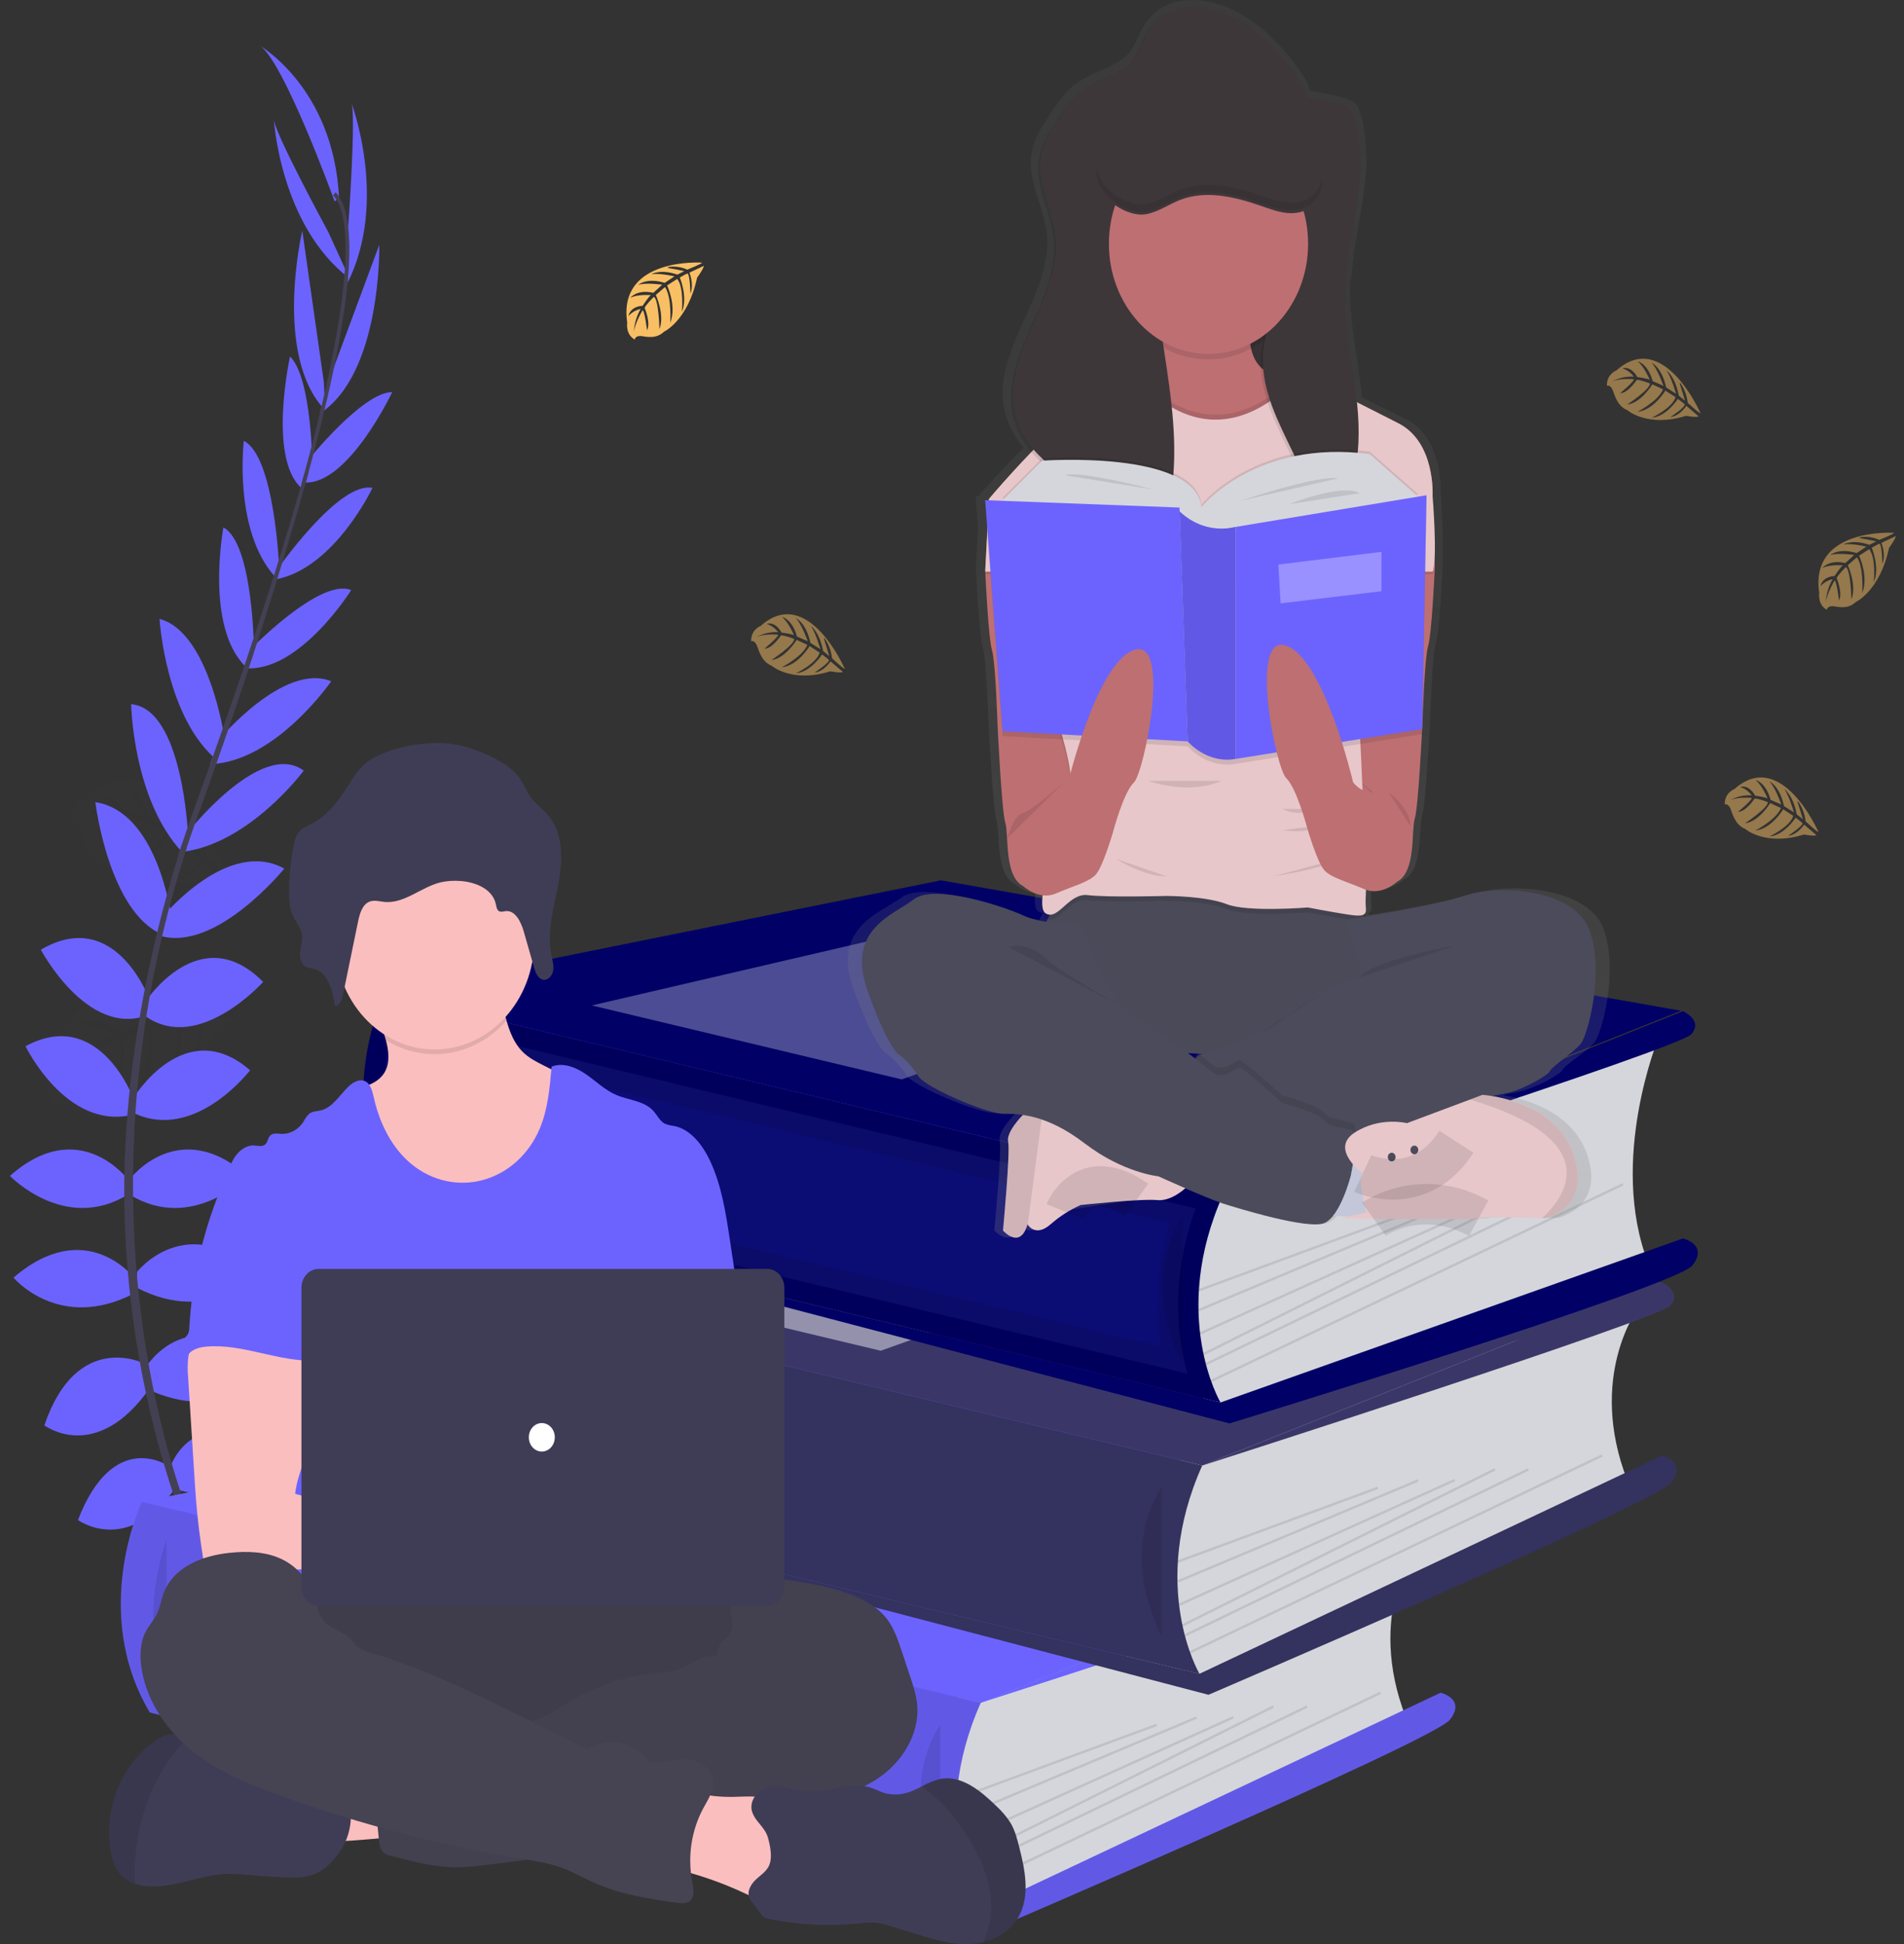 <svg width="47" height="48" viewBox="0 0 47 48" fill="none" xmlns="http://www.w3.org/2000/svg">
<rect x="0" y="0" width="47" height="48" fill="#333333" stroke="none"/>
<path d="M24.212 42.04L5.372 41.938L3.5 37.081L10.12 36.55L8.966 31.225L22.058 29.348L9.521 24.527L10.629 24.236L30.788 27.874L29.677 36.184L28.091 40.751L24.212 42.04Z" fill="#6C63FF"/>
<path d="M5.662 39.904C5.662 39.904 6.818 39.699 7.511 40.603C7.511 40.603 7.003 41.046 5.909 40.432L5.662 39.904Z" fill="#6C63FF"/>
<path d="M5.541 39.884C5.541 39.884 4.803 40.888 5.167 42.006C5.167 42.006 5.768 41.739 5.833 40.384L5.541 39.884Z" fill="#6C63FF"/>
<path d="M4.878 38.233C4.878 38.233 5.341 37.295 7.19 38.608C7.19 38.608 6.944 39.239 6.127 39.188C5.31 39.137 5.094 38.728 4.878 38.233Z" fill="#6C63FF"/>
<path d="M4.758 38.166C4.758 38.166 3.799 38.044 3.706 40.473C3.706 40.473 4.314 40.613 4.746 39.844C5.178 39.076 5.001 38.645 4.758 38.166Z" fill="#6C63FF"/>
<path d="M4.2 36.228C4.2 36.228 4.739 34.574 6.696 35.751C6.696 35.751 6.249 37.268 4.4 36.79L4.2 36.228Z" fill="#6C63FF"/>
<path d="M3.599 33.756C3.599 33.756 4.616 32.085 6.419 33.634C6.419 33.634 5.787 35.203 3.753 34.35L3.599 33.756Z" fill="#6C63FF"/>
<path d="M3.383 31.403C3.383 31.403 4.57 29.869 6.356 31.403C6.356 31.403 5.23 32.75 3.383 31.796V31.403Z" fill="#6C63FF"/>
<path d="M3.198 29.119C3.198 29.119 4.4 27.516 6.111 29.033C6.111 29.033 4.755 30.448 3.198 29.494V29.119Z" fill="#6C63FF"/>
<path d="M3.306 27.09C3.306 27.09 4.572 25.027 6.173 26.425C6.173 26.425 4.816 28.198 3.306 27.482V27.09Z" fill="#6C63FF"/>
<path d="M3.599 24.72C3.599 24.72 4.939 22.674 6.496 24.243C6.496 24.243 4.909 26.016 3.599 25.095V24.72Z" fill="#6C63FF"/>
<path d="M4.046 22.602C4.046 22.602 5.633 20.679 7.018 21.445C7.018 21.445 5.364 23.487 3.977 23.112L4.046 22.602Z" fill="#6C63FF"/>
<path d="M4.601 20.594C4.601 20.594 6.432 18.239 7.498 19.026C7.498 19.026 6.148 20.852 4.471 21.035L4.601 20.594Z" fill="#6C63FF"/>
<path d="M5.402 18.265C5.402 18.265 7.005 16.343 8.176 16.82C8.176 16.82 6.805 18.815 5.187 18.866L5.402 18.265Z" fill="#6C63FF"/>
<path d="M6.126 16.087C6.126 16.087 7.899 14.246 8.669 14.57C8.669 14.57 7.39 16.615 6.049 16.496L6.126 16.087Z" fill="#6C63FF"/>
<path d="M6.835 14.075C6.835 14.075 8.361 11.876 9.194 12.046C9.194 12.046 8.269 14.007 6.835 14.299V14.075Z" fill="#6C63FF"/>
<path d="M7.605 11.363C7.605 11.363 8.953 9.677 9.682 9.681C9.682 9.681 8.618 11.933 7.549 11.913L7.605 11.363Z" fill="#6C63FF"/>
<path d="M8.06 9.557L9.363 6.045C9.363 6.045 9.428 9.22 7.895 10.209L8.06 9.557Z" fill="#6C63FF"/>
<path d="M8.589 5.684C8.589 5.684 8.805 2.752 8.666 2.513C8.666 2.513 9.598 4.951 8.581 6.98L8.589 5.684Z" fill="#6C63FF"/>
<path d="M4.15 36.189C4.15 36.189 2.799 35.263 1.924 37.528C1.924 37.528 3.126 38.411 4.309 36.767L4.15 36.189Z" fill="#6C63FF"/>
<path d="M3.556 33.662C3.556 33.662 1.899 32.826 1.095 35.191C1.095 35.191 2.375 36.165 3.706 34.26L3.556 33.662Z" fill="#6C63FF"/>
<path d="M3.306 31.544C3.306 31.544 2.119 30.009 0.333 31.544C0.333 31.544 1.459 32.891 3.306 31.936V31.544Z" fill="#6C63FF"/>
<path d="M3.157 29.119C3.157 29.119 1.955 27.516 0.245 29.033C0.245 29.033 1.601 30.448 3.157 29.494V29.119Z" fill="#6C63FF"/>
<path d="M3.306 27.148C3.306 27.148 2.463 24.838 0.63 25.831C0.63 25.831 1.621 27.88 3.232 27.532L3.306 27.148Z" fill="#6C63FF"/>
<path d="M3.705 24.709C3.705 24.709 2.867 22.358 1.008 23.448C1.008 23.448 2.146 25.602 3.622 25.072L3.705 24.709Z" fill="#6C63FF"/>
<path d="M4.225 22.614C4.225 22.614 3.895 20.036 2.354 19.806C2.354 19.806 2.68 22.523 4.017 23.078L4.225 22.614Z" fill="#6C63FF"/>
<path d="M4.64 20.599C4.64 20.599 4.511 17.494 3.237 17.386C3.237 17.386 3.28 19.742 4.496 21.038L4.64 20.599Z" fill="#6C63FF"/>
<path d="M5.534 18.178C5.534 18.178 5.154 15.596 3.938 15.281C3.938 15.281 4.088 17.782 5.413 18.812L5.534 18.178Z" fill="#6C63FF"/>
<path d="M6.271 16.108C6.271 16.108 6.258 13.418 5.515 13.023C5.515 13.023 5.054 15.459 6.055 16.452L6.271 16.108Z" fill="#6C63FF"/>
<path d="M6.892 14.045C6.892 14.045 6.788 11.275 6.019 10.885C6.019 10.885 5.756 13.077 6.777 14.226L6.892 14.045Z" fill="#6C63FF"/>
<path d="M7.713 11.584C7.713 11.584 7.708 9.331 7.159 8.803C7.159 8.803 6.613 11.27 7.426 12.037L7.713 11.584Z" fill="#6C63FF"/>
<path d="M7.996 9.446L7.462 5.697C7.462 5.697 6.736 8.769 8.022 10.123L7.996 9.446Z" fill="#6C63FF"/>
<path d="M8.1 5.72C8.1 5.72 6.729 3.199 6.757 2.919C6.757 2.919 6.903 5.561 8.628 6.876L8.1 5.72Z" fill="#6C63FF"/>
<path d="M8.261 4.975C8.261 4.975 6.966 1.395 6.381 1.105C6.381 1.105 8.23 2.145 8.369 4.873L8.261 4.975Z" fill="#6C63FF"/>
<path d="M7.542 11.934L7.454 11.904C8.546 7.963 8.819 5.451 8.221 4.82L8.285 4.746C8.918 5.411 8.661 7.896 7.542 11.934Z" fill="#444053"/>
<path d="M4.534 21.162L4.403 21.11C4.519 20.749 4.644 20.382 4.775 20.021C5.916 16.877 6.887 13.952 7.509 11.707L7.623 11.646C7 13.896 6.046 16.933 4.904 20.081C4.774 20.435 4.649 20.8 4.534 21.162Z" fill="#444053"/>
<path d="M7.29 42.853C7.273 42.832 5.502 40.626 4.268 36.86C3.544 34.656 3.142 32.338 3.075 29.994C2.99 27.064 3.546 23.792 4.498 20.819L4.602 20.953C2.464 27.624 3.313 33.341 4.44 36.783C5.661 40.515 7.412 42.696 7.429 42.718L7.29 42.853Z" fill="#444053"/>
<path d="M34.961 38.17C34.961 38.17 33.713 39.855 34.704 42.402L24.741 47.181L23.785 47.403L23.345 45.272L23.639 42.582V41.113L34.961 38.17Z" fill="#D5D6DB"/>
<path d="M3.5 37.081L17.289 34.301L35.56 37.52L24.212 42.04L3.5 37.081Z" fill="#6C63FF"/>
<path d="M3.5 37.081L17.289 34.301L35.56 37.52L24.212 42.04L3.5 37.081Z" fill="#6C63FF"/>
<path d="M3.501 37.081C3.501 37.081 2.211 39.783 3.698 42.28L24.145 47.181C24.145 47.181 22.876 45.028 24.211 42.04L3.501 37.081Z" fill="#6C63FF"/>
<path opacity="0.1" d="M3.501 37.081C3.501 37.081 2.211 39.783 3.698 42.28L24.145 47.181C24.145 47.181 22.876 45.028 24.211 42.04L3.501 37.081Z" fill="black"/>
<path opacity="0.1" d="M4.11 38.018C4.11 38.018 3.373 39.995 4.11 41.275V38.018Z" fill="black"/>
<path d="M24.145 47.181L35.561 41.793C35.561 41.793 36.2 41.945 35.787 42.462C35.374 42.98 24.366 47.699 24.366 47.699L3.698 42.28L24.145 47.181Z" fill="#6C63FF"/>
<path opacity="0.1" d="M24.145 47.181L35.561 41.793C35.561 41.793 36.2 41.945 35.787 42.462C35.374 42.98 24.366 47.699 24.366 47.699L3.698 42.28L24.145 47.181Z" fill="black"/>
<path opacity="0.1" d="M23.209 42.584C23.209 42.584 22.109 44.045 23.209 46.237V42.584Z" fill="black"/>
<path opacity="0.1" d="M28.539 42.559L23.602 44.382L23.619 44.439L28.557 42.617L28.539 42.559Z" fill="black"/>
<path opacity="0.1" d="M29.528 42.378L23.6 44.872L23.619 44.929L29.547 42.435L29.528 42.378Z" fill="black"/>
<path opacity="0.1" d="M30.436 42.369L23.633 45.45L23.654 45.506L30.457 42.426L30.436 42.369Z" fill="black"/>
<path opacity="0.1" d="M31.424 42.106L23.712 45.959L23.735 46.014L31.447 42.161L31.424 42.106Z" fill="black"/>
<path opacity="0.1" d="M32.253 42.107L23.773 46.207L23.795 46.263L32.275 42.163L32.253 42.107Z" fill="black"/>
<path opacity="0.1" d="M34.069 41.766L23.901 46.623L23.923 46.679L34.091 41.822L34.069 41.766Z" fill="black"/>
<path opacity="0.3" d="M8.624 37.378L18.311 35.126L24.212 36.374L16.274 39.205L8.624 37.378Z" fill="white"/>
<path d="M35.561 37.52C35.561 37.52 36.062 37.744 35.768 38.089C35.474 38.434 24.211 42.04 24.211 42.04L35.561 37.52Z" fill="#6C63FF"/>
<path d="M40.426 32.315C40.426 32.315 39.179 33.998 40.169 36.546L30.207 41.325L29.251 41.548L28.811 39.417L29.109 36.728V35.257L40.426 32.315Z" fill="#D5D6DB"/>
<path d="M8.967 31.225L22.755 28.445L41.027 31.665L29.678 36.184L8.967 31.225Z" fill="#3A3768"/>
<path d="M8.964 31.225C8.964 31.225 7.674 33.928 9.16 36.424L29.608 41.325C29.608 41.325 28.339 39.17 29.676 36.184L8.964 31.225Z" fill="#3A3768"/>
<path opacity="0.1" d="M8.964 31.225C8.964 31.225 7.674 33.928 9.16 36.424L29.608 41.325C29.608 41.325 28.339 39.17 29.676 36.184L23.209 34.635L8.964 31.225Z" fill="black"/>
<path opacity="0.1" d="M9.575 32.162C9.575 32.162 8.839 34.139 9.575 35.419V32.162Z" fill="black"/>
<path d="M29.61 41.325L41.026 35.937C41.026 35.937 41.664 36.089 41.252 36.606C40.839 37.124 29.831 41.843 29.831 41.843L9.163 36.424L29.61 41.325Z" fill="#3A3768"/>
<path opacity="0.1" d="M29.61 41.325L41.026 35.937C41.026 35.937 41.664 36.089 41.252 36.606C40.839 37.124 29.831 41.843 29.831 41.843L9.163 36.424L29.61 41.325Z" fill="black"/>
<path opacity="0.1" d="M28.675 36.728C28.675 36.728 27.574 38.19 28.675 40.381V36.728Z" fill="black"/>
<path opacity="0.1" d="M34.004 36.704L29.066 38.526L29.084 38.584L34.022 36.762L34.004 36.704Z" fill="black"/>
<path opacity="0.1" d="M34.994 36.523L29.065 39.016L29.085 39.073L35.013 36.58L34.994 36.523Z" fill="black"/>
<path opacity="0.1" d="M35.902 36.513L29.098 39.593L29.119 39.65L35.922 36.569L35.902 36.513Z" fill="black"/>
<path opacity="0.1" d="M36.89 36.249L29.178 40.103L29.201 40.158L36.913 36.305L36.89 36.249Z" fill="black"/>
<path opacity="0.1" d="M37.719 36.25L29.238 40.35L29.26 40.406L37.741 36.306L37.719 36.25Z" fill="black"/>
<path opacity="0.1" d="M39.534 35.909L29.367 40.767L29.389 40.822L39.556 35.965L39.534 35.909Z" fill="black"/>
<path opacity="0.45" d="M14.089 31.523L23.777 29.27L29.678 30.518L21.74 33.349L14.089 31.523Z" fill="white"/>
<path d="M41.026 31.665C41.026 31.665 41.526 31.888 41.233 32.233C40.94 32.577 29.678 36.184 29.678 36.184L41.026 31.665Z" fill="#3A3768"/>
<path d="M40.943 25.615C40.943 25.615 39.696 28.639 40.686 31.186L30.724 34.626L29.77 34.849L29.33 32.718L29.624 30.029V28.558L40.943 25.615Z" fill="#D5D6DB"/>
<path d="M9.437 24.516L23.226 21.735L41.497 24.955L30.148 29.474L9.437 24.516Z" fill="#000066"/>
<path d="M9.485 24.526C9.485 24.526 8.194 27.229 9.68 29.725L30.128 34.626C30.128 34.626 28.858 32.471 30.195 29.485L9.485 24.526Z" fill="#000066"/>
<path opacity="0.1" d="M29.514 29.836C29.022 31.196 29.022 32.378 29.167 33.257C29.207 33.502 29.259 33.722 29.314 33.917L10.008 29.289C9.438 28.225 9.4 27.126 9.521 26.258C9.584 25.801 9.691 25.416 9.781 25.146C9.785 25.135 9.788 25.124 9.792 25.113L29.514 29.836Z" fill="#7C7CFF" stroke="black"/>
<path opacity="0.1" d="M10.095 25.463C10.095 25.463 9.358 27.44 10.095 28.72V25.463Z" fill="black"/>
<path d="M30.13 34.626L41.545 30.577C41.545 30.577 42.184 30.729 41.771 31.247C41.358 31.765 30.35 35.144 30.35 35.144L9.682 29.725L30.13 34.626Z" fill="#000066"/>
<path opacity="0.1" d="M30.13 34.626L41.545 30.577C41.545 30.577 42.184 30.729 41.771 31.247C41.358 31.765 30.35 35.144 30.35 35.144L9.682 29.725L30.13 34.626Z" fill="#000066"/>
<path opacity="0.1" d="M29.194 30.029C29.194 30.029 28.093 31.491 29.194 33.682V30.029Z" fill="black"/>
<path opacity="0.1" d="M34.524 30.005L29.586 31.827L29.604 31.885L34.541 30.063L34.524 30.005Z" fill="black"/>
<path opacity="0.1" d="M35.513 29.824L29.585 32.317L29.605 32.374L35.533 29.881L35.513 29.824Z" fill="black"/>
<path opacity="0.1" d="M36.42 29.814L29.617 32.895L29.637 32.951L36.441 29.871L36.42 29.814Z" fill="black"/>
<path opacity="0.1" d="M37.41 29.55L29.698 33.404L29.72 33.459L37.432 29.606L37.41 29.55Z" fill="black"/>
<path opacity="0.1" d="M38.239 29.551L29.758 33.652L29.78 33.707L38.261 29.607L38.239 29.551Z" fill="black"/>
<path opacity="0.1" d="M40.054 29.211L29.886 34.068L29.908 34.124L40.076 29.267L40.054 29.211Z" fill="black"/>
<path opacity="0.3" d="M14.608 24.824L24.296 22.571L30.197 23.819L22.259 26.65L14.608 24.824Z" fill="white"/>
<path d="M41.545 24.966C41.545 24.966 42.046 25.189 41.752 25.534C41.458 25.879 30.197 29.485 30.197 29.485L41.545 24.966Z" fill="#000066"/>
<path d="M17.33 6.484C17.33 6.484 15.239 6.344 15.483 7.967C15.483 7.967 15.434 8.254 15.669 8.384C15.669 8.384 15.673 8.263 15.884 8.305C15.959 8.319 16.036 8.323 16.112 8.317C16.214 8.309 16.312 8.265 16.39 8.19C16.39 8.19 16.978 7.921 17.207 6.857C17.207 6.857 17.377 6.625 17.372 6.565L17.018 6.732C17.018 6.732 17.138 7.014 17.044 7.248C17.044 7.248 17.032 6.742 16.964 6.754C16.95 6.754 16.781 6.852 16.781 6.852C16.781 6.852 16.988 7.343 16.831 7.7C16.831 7.7 16.891 7.095 16.716 6.887L16.467 7.048C16.467 7.048 16.71 7.555 16.545 7.969C16.545 7.969 16.587 7.334 16.415 7.087L16.189 7.282C16.189 7.282 16.417 7.782 16.278 8.125C16.278 8.125 16.26 7.386 16.14 7.33C16.14 7.33 15.943 7.522 15.913 7.602C15.913 7.602 16.069 7.967 15.972 8.156C15.972 8.156 15.913 7.664 15.862 7.661C15.862 7.661 15.665 7.988 15.645 8.209C15.655 8.003 15.713 7.802 15.814 7.628C15.701 7.652 15.596 7.712 15.514 7.801C15.514 7.801 15.544 7.57 15.863 7.55C15.863 7.55 16.025 7.302 16.069 7.287C16.069 7.287 15.751 7.258 15.559 7.352C15.559 7.352 15.729 7.135 16.127 7.23L16.347 7.029C16.347 7.029 15.93 6.968 15.752 7.036C15.752 7.036 15.957 6.844 16.407 6.984L16.65 6.823C16.65 6.823 16.293 6.739 16.081 6.769C16.081 6.769 16.305 6.636 16.721 6.78L16.893 6.694C16.893 6.694 16.633 6.638 16.556 6.629C16.48 6.619 16.476 6.596 16.476 6.596C16.641 6.566 16.811 6.587 16.966 6.657C16.966 6.657 17.338 6.509 17.33 6.484Z" fill="#F9BF64"/>
<path opacity="0.5" d="M46.756 13.155C46.756 13.155 44.664 13.016 44.908 14.639C44.908 14.639 44.859 14.926 45.095 15.056C45.095 15.056 45.098 14.934 45.309 14.976C45.385 14.99 45.461 14.994 45.537 14.989C45.639 14.98 45.735 14.936 45.812 14.862C45.812 14.862 46.401 14.593 46.63 13.529C46.63 13.529 46.799 13.297 46.795 13.237L46.441 13.404C46.441 13.404 46.562 13.686 46.467 13.92C46.467 13.92 46.456 13.414 46.388 13.426C46.374 13.426 46.204 13.524 46.204 13.524C46.204 13.524 46.412 14.015 46.255 14.372C46.255 14.372 46.315 13.767 46.139 13.559L45.891 13.72C45.891 13.72 46.133 14.227 45.969 14.641C45.969 14.641 46.011 14.006 45.838 13.759L45.613 13.954C45.613 13.954 45.841 14.453 45.702 14.797C45.702 14.797 45.684 14.058 45.564 14.002C45.564 14.002 45.367 14.194 45.337 14.273C45.337 14.273 45.493 14.639 45.396 14.828C45.396 14.828 45.337 14.335 45.286 14.333C45.286 14.333 45.09 14.659 45.069 14.881C45.079 14.674 45.137 14.474 45.239 14.3C45.125 14.324 45.021 14.384 44.938 14.472C44.938 14.472 44.968 14.242 45.287 14.221C45.287 14.221 45.45 13.974 45.493 13.958C45.493 13.958 45.176 13.929 44.983 14.024C44.983 14.024 45.153 13.806 45.551 13.902L45.771 13.701C45.771 13.701 45.353 13.64 45.177 13.708C45.177 13.708 45.38 13.515 45.831 13.655L46.073 13.495C46.073 13.495 45.717 13.41 45.505 13.441C45.505 13.441 45.729 13.307 46.144 13.452L46.318 13.366C46.318 13.366 46.057 13.309 45.98 13.3C45.904 13.291 45.9 13.268 45.9 13.268C46.065 13.238 46.235 13.259 46.39 13.329C46.39 13.329 46.762 13.181 46.756 13.155Z" fill="#F9BF64"/>
<path opacity="0.5" d="M20.853 16.511C20.853 16.511 19.942 14.421 18.781 15.451C18.781 15.451 18.531 15.544 18.543 15.834C18.543 15.834 18.639 15.779 18.708 16.003C18.734 16.082 18.768 16.158 18.809 16.228C18.866 16.324 18.948 16.396 19.045 16.435C19.045 16.435 19.545 16.872 20.496 16.574C20.496 16.574 20.762 16.625 20.806 16.589L20.502 16.329C20.502 16.329 20.337 16.583 20.107 16.606C20.107 16.606 20.501 16.348 20.458 16.288C20.45 16.276 20.293 16.159 20.293 16.159C20.293 16.159 20.006 16.599 19.649 16.622C19.649 16.622 20.155 16.384 20.233 16.113L19.985 15.951C19.985 15.951 19.703 16.433 19.296 16.476C19.296 16.476 19.818 16.208 19.929 15.92L19.666 15.798C19.666 15.798 19.382 16.262 19.043 16.296C19.043 16.296 19.618 15.918 19.604 15.775C19.604 15.775 19.355 15.678 19.278 15.688C19.278 15.688 19.068 16.016 18.87 16.016C18.87 16.016 19.229 15.718 19.207 15.67C19.207 15.67 18.854 15.639 18.668 15.731C18.835 15.639 19.022 15.597 19.209 15.609C19.135 15.511 19.036 15.44 18.926 15.403C18.926 15.403 19.123 15.32 19.294 15.618C19.294 15.618 19.569 15.653 19.602 15.688C19.602 15.688 19.47 15.368 19.302 15.229C19.302 15.229 19.557 15.285 19.673 15.716L19.94 15.832C19.94 15.832 19.786 15.399 19.645 15.262C19.645 15.262 19.896 15.365 20.005 15.871L20.25 16.027C20.25 16.027 20.143 15.641 20.016 15.452C20.016 15.452 20.23 15.603 20.319 16.074L20.471 16.2C20.471 16.2 20.388 15.92 20.361 15.842C20.333 15.764 20.347 15.748 20.347 15.748C20.452 15.893 20.518 16.067 20.539 16.251C20.539 16.251 20.833 16.53 20.853 16.511Z" fill="#F9BF64"/>
<path opacity="0.5" d="M41.977 10.203C41.977 10.203 41.066 8.112 39.905 9.143C39.905 9.143 39.655 9.235 39.667 9.526C39.667 9.526 39.764 9.471 39.832 9.694C39.858 9.774 39.892 9.85 39.934 9.92C39.99 10.015 40.073 10.088 40.169 10.126C40.169 10.126 40.669 10.564 41.62 10.266C41.62 10.266 41.886 10.316 41.93 10.28L41.628 10.02C41.628 10.02 41.463 10.274 41.233 10.297C41.233 10.297 41.627 10.039 41.584 9.979C41.576 9.967 41.419 9.849 41.419 9.849C41.419 9.849 41.133 10.29 40.775 10.312C40.775 10.312 41.282 10.075 41.36 9.804L41.108 9.644C41.108 9.644 40.827 10.125 40.419 10.168C40.419 10.168 40.941 9.899 41.052 9.612L40.789 9.49C40.789 9.49 40.505 9.955 40.167 9.988C40.167 9.988 40.741 9.61 40.726 9.467C40.726 9.467 40.479 9.37 40.402 9.38C40.402 9.38 40.191 9.708 39.993 9.708C39.993 9.708 40.353 9.41 40.331 9.362C40.331 9.362 39.977 9.331 39.791 9.423C39.958 9.33 40.145 9.288 40.332 9.301C40.258 9.203 40.16 9.131 40.049 9.094C40.049 9.094 40.246 9.012 40.418 9.309C40.418 9.309 40.693 9.346 40.725 9.381C40.725 9.381 40.594 9.06 40.425 8.92C40.425 8.92 40.68 8.978 40.796 9.41L41.063 9.527C41.063 9.527 40.91 9.093 40.768 8.956C40.768 8.956 41.019 9.059 41.128 9.565L41.373 9.721C41.373 9.721 41.266 9.336 41.139 9.146C41.139 9.146 41.353 9.297 41.441 9.768L41.594 9.894C41.594 9.894 41.512 9.614 41.484 9.536C41.456 9.459 41.47 9.443 41.47 9.443C41.574 9.588 41.641 9.762 41.661 9.946C41.661 9.946 41.96 10.222 41.977 10.203Z" fill="#F9BF64"/>
<path opacity="0.5" d="M44.888 20.541C44.888 20.541 43.977 18.451 42.814 19.481C42.814 19.481 42.565 19.573 42.576 19.864C42.576 19.864 42.673 19.809 42.741 20.032C42.767 20.112 42.801 20.188 42.843 20.258C42.899 20.354 42.981 20.426 43.078 20.465C43.078 20.465 43.578 20.902 44.529 20.604C44.529 20.604 44.795 20.654 44.839 20.619L44.535 20.359C44.535 20.359 44.37 20.613 44.14 20.636C44.14 20.636 44.533 20.377 44.491 20.318C44.482 20.306 44.326 20.188 44.326 20.188C44.326 20.188 44.04 20.628 43.681 20.651C43.681 20.651 44.188 20.413 44.266 20.143L44.018 19.981C44.018 19.981 43.736 20.463 43.329 20.506C43.329 20.506 43.851 20.237 43.962 19.949L43.698 19.828C43.698 19.828 43.415 20.292 43.076 20.325C43.076 20.325 43.651 19.947 43.637 19.804C43.637 19.804 43.389 19.707 43.311 19.717C43.311 19.717 43.101 20.044 42.903 20.044C42.903 20.044 43.262 19.747 43.24 19.699C43.24 19.699 42.887 19.668 42.7 19.759C42.868 19.667 43.055 19.625 43.242 19.638C43.168 19.54 43.07 19.468 42.959 19.431C42.959 19.431 43.156 19.348 43.327 19.646C43.327 19.646 43.603 19.682 43.635 19.717C43.635 19.717 43.504 19.397 43.336 19.257C43.336 19.257 43.59 19.314 43.706 19.747L43.973 19.864C43.973 19.864 43.819 19.43 43.678 19.293C43.678 19.293 43.929 19.395 44.038 19.902L44.283 20.057C44.283 20.057 44.176 19.672 44.048 19.483C44.048 19.483 44.263 19.633 44.352 20.105L44.504 20.227C44.504 20.227 44.422 19.948 44.394 19.87C44.367 19.792 44.38 19.776 44.38 19.776C44.485 19.921 44.551 20.095 44.571 20.279C44.571 20.279 44.871 20.559 44.888 20.541Z" fill="#F9BF64"/>
<path d="M39.597 22.97C39.237 21.889 37.256 21.787 36.396 22.063C35.785 22.259 34.497 22.481 33.809 22.592L33.764 22.545C33.854 22.516 33.856 22.444 33.845 22.338C33.838 22.197 33.84 22.057 33.85 21.916C34.272 22.061 34.647 21.719 34.647 21.719C35.143 21.475 35.01 20.433 35.104 20.148C35.175 19.935 35.252 18.679 35.286 18.053H35.293L35.297 17.843C35.302 17.753 35.304 17.7 35.304 17.7C35.304 17.7 35.352 16.169 35.447 15.859C35.535 15.574 35.607 14.139 35.618 13.911C35.618 13.891 35.618 13.881 35.618 13.881L35.611 13.748C35.615 13.652 35.618 13.544 35.617 13.431C35.617 12.91 35.568 12.254 35.562 12.148C35.562 12.133 35.562 12.115 35.562 12.093C35.566 11.871 35.541 10.758 34.685 10.337C34.369 10.181 33.99 9.995 33.623 9.815C33.528 8.91 33.312 8.011 33.331 7.1C33.331 6.963 33.342 6.826 33.354 6.69C33.354 6.73 33.35 6.77 33.349 6.812C33.349 6.9 33.349 6.989 33.349 7.077C33.382 5.938 33.771 4.793 33.735 3.678C33.731 3.787 33.724 3.897 33.715 4.006C33.734 3.629 33.698 3.251 33.609 2.887C33.576 2.758 33.532 2.625 33.436 2.54C33.346 2.47 33.243 2.425 33.135 2.408C32.874 2.334 32.61 2.279 32.343 2.244C32.302 2.107 32.242 1.978 32.164 1.861C31.606 1.014 30.779 0.218 29.802 0.035C29.312 -0.056 28.747 0.02 28.414 0.407C28.379 0.442 28.346 0.478 28.316 0.517C28.137 0.754 28.059 1.065 27.876 1.301C27.863 1.317 27.85 1.332 27.837 1.347C27.477 1.703 26.916 1.777 26.515 2.097C26.445 2.154 26.379 2.218 26.318 2.288C26.157 2.464 26.012 2.659 25.886 2.868C25.706 3.148 25.521 3.439 25.464 3.774C25.349 4.443 25.761 5.078 25.838 5.752C26.009 7.261 24.5 8.599 24.786 10.087C24.862 10.452 25.03 10.787 25.271 11.051C24.683 11.64 24.182 12.212 24.182 12.212V12.246H24.089L24.098 12.367H24.089L24.14 13.028L24.089 13.99C24.089 13.99 24.089 14 24.089 14.02V14.025V14.051C24.089 14.051 24.089 14.061 24.089 14.081H24.092C24.109 14.433 24.177 15.701 24.257 15.968C24.352 16.278 24.4 17.809 24.4 17.809C24.4 17.809 24.504 19.972 24.6 20.258C24.696 20.544 24.56 21.584 25.057 21.829C25.202 21.952 25.375 22.031 25.556 22.058C25.531 22.285 25.547 22.45 25.629 22.502C25.664 22.525 25.704 22.538 25.744 22.539C25.711 22.594 25.681 22.652 25.655 22.712C25.457 22.689 25.264 22.639 25.078 22.562C24.544 22.318 22.772 21.77 22.258 22.156C21.743 22.541 20.505 22.891 21.076 24.442C21.648 25.993 21.915 26.032 21.915 26.032C22.091 26.174 22.245 26.345 22.372 26.541C22.544 26.826 24.144 27.479 24.544 27.479C24.714 27.477 24.884 27.486 25.053 27.507C25.053 27.507 24.619 27.929 24.677 28.174C24.734 28.418 24.544 30.378 24.544 30.378C24.544 30.378 24.985 30.868 25.173 30.225L25.18 30.234C25.215 30.287 25.405 30.527 25.764 30.225C25.91 30.102 26.066 29.992 26.229 29.898L27.964 29.627C28.145 29.614 28.326 29.613 28.507 29.622C28.783 29.648 29.053 29.467 29.223 29.328C29.582 29.479 29.986 29.644 30.178 29.704C30.568 29.826 32.359 30.357 32.778 30.191C32.865 30.153 32.943 30.092 33.004 30.013L33.403 30.027L33.216 30.069C33.216 30.069 33.581 30.076 34.076 30.083L34.055 30.096L34.676 30.09C35.586 30.099 36.607 30.102 36.742 30.069C36.952 30.017 38.044 30.054 38.366 30.069H38.456C38.456 30.069 39.657 29.804 39.161 28.457C38.78 27.422 37.61 27.121 37.09 27.038C37.236 27.006 37.362 26.981 37.446 26.966C37.809 26.905 38.513 26.54 38.571 26.415C38.628 26.29 39.218 25.928 39.371 25.722C39.523 25.515 39.959 24.052 39.597 22.97ZM29.654 25.998L29.595 26.019L29.555 26.034L29.48 26.117C29.419 26.072 29.354 26.024 29.286 25.976C29.406 25.983 29.529 25.991 29.654 25.998Z" fill="url(#paint0_linear)"/>
<path d="M33.163 19.579C33.163 19.579 34.005 22.014 34.484 21.77C34.963 21.527 34.833 20.492 34.924 20.208C35.016 19.924 35.117 17.773 35.117 17.773C35.117 17.773 35.163 16.251 35.255 15.943C35.339 15.659 35.408 14.232 35.42 14.007C35.42 13.988 35.42 13.977 35.42 13.977L35.329 12.212L34.815 12.07L33.623 12.557L33.458 13.6L33.393 14.007L33.366 14.181L33.163 19.579Z" fill="#BE6F72"/>
<path opacity="0.1" d="M33.44 19.171C33.44 19.171 34.244 19.898 34.486 19.962C34.728 20.026 34.877 20.593 34.877 20.593" fill="black"/>
<path d="M26.578 19.685C26.578 19.685 25.735 22.12 25.256 21.877C24.778 21.633 24.907 20.598 24.816 20.315C24.725 20.031 24.623 17.879 24.623 17.879C24.623 17.879 24.577 16.357 24.486 16.049C24.401 15.766 24.332 14.338 24.321 14.114C24.321 14.094 24.321 14.084 24.321 14.084L24.412 12.318L24.926 12.176L26.118 12.663L26.284 13.706L26.348 14.114L26.375 14.287L26.578 19.685Z" fill="#BE6F72"/>
<path d="M32.061 6.652H30.181V9.893H32.061V6.652Z" fill="#3E373A"/>
<path opacity="0.1" d="M32.061 6.652H30.181V9.893H32.061V6.652Z" fill="black"/>
<path d="M26.247 22.111C26.247 22.111 25.605 22.892 25.843 23.034C26.081 23.176 27.623 25.834 27.623 25.834C27.623 25.834 32.687 26.524 33.642 25.489C34.597 24.454 34.578 22.605 34.578 22.605C34.578 22.605 33.81 22.788 33.727 22.689C33.643 22.589 33.183 22.111 33.183 22.111C33.183 22.111 26.687 21.675 26.247 22.111Z" fill="#4B4B5B"/>
<path opacity="0.02" d="M26.247 22.111C26.247 22.111 25.605 22.892 25.843 23.034C26.081 23.176 27.623 25.834 27.623 25.834C27.623 25.834 32.687 26.524 33.642 25.489C34.597 24.454 34.578 22.605 34.578 22.605C34.578 22.605 33.81 22.788 33.727 22.689C33.643 22.589 33.183 22.111 33.183 22.111C33.183 22.111 26.687 21.675 26.247 22.111Z" fill="black"/>
<path d="M35.363 12.237L33.712 13.698L33.213 13.739L33.029 13.753L29.951 14.003L26.759 13.745L26.284 13.706L25.678 13.658L24.412 12.318C24.412 12.318 25.308 11.256 26.093 10.54C26.402 10.257 26.695 10.028 26.908 9.938L26.944 9.924C27.078 9.866 27.198 9.774 27.293 9.654C27.913 8.948 28.486 7.203 28.486 7.203C28.486 7.203 31.22 5.641 30.889 7.69C30.559 9.74 32.118 9.233 32.118 9.233L32.633 9.493L32.836 9.595L33.353 9.858L34.522 10.451C35.439 10.918 35.363 12.237 35.363 12.237Z" fill="#BE6F72"/>
<path opacity="0.1" d="M29.823 8.872C31.18 8.872 32.281 7.655 32.281 6.153C32.281 4.651 31.18 3.433 29.823 3.433C28.465 3.433 27.364 4.651 27.364 6.153C27.364 7.655 28.465 8.872 29.823 8.872Z" fill="black"/>
<path opacity="0.1" d="M35.367 14.175H24.321C24.321 14.155 24.321 14.145 24.321 14.145L24.412 12.379C24.412 12.379 25.308 11.317 26.093 10.601L33.028 10.296L33.351 9.92L34.519 10.513C35.437 10.979 35.363 12.299 35.363 12.299C35.363 12.299 35.489 13.827 35.367 14.175Z" fill="black"/>
<path d="M35.367 14.114H24.321C24.321 14.094 24.321 14.084 24.321 14.084L24.412 12.318C24.412 12.318 25.308 11.256 26.093 10.54L33.028 10.235L33.351 9.859L34.519 10.452C35.437 10.918 35.363 12.238 35.363 12.238C35.363 12.238 35.489 13.767 35.367 14.114Z" fill="#E7C7CA"/>
<path opacity="0.1" d="M28.052 9.163C28.052 9.163 29.794 11.619 32.115 9.112C34.437 6.605 32.373 14.703 32.373 14.703L27.364 15.361L28.052 9.163Z" fill="black"/>
<path d="M28.052 9.284C28.052 9.284 29.794 11.74 32.115 9.234C34.437 6.727 32.373 14.825 32.373 14.825L27.364 15.482L28.052 9.284Z" fill="#E7C7CA"/>
<path opacity="0.1" d="M32.833 9.715L33.017 12.826L33.215 13.861L33.365 14.652C33.365 14.652 33.751 20.741 33.641 21.045C33.531 21.35 33.696 21.593 33.719 21.755C33.742 21.917 33.696 22.324 33.714 22.506C33.732 22.689 33.714 22.77 33.292 22.705C32.87 22.64 32.283 22.527 32.283 22.527C32.283 22.527 30.797 22.648 30.283 22.446C29.77 22.243 28.797 22.242 28.797 22.242C28.797 22.242 27.329 22.283 26.852 22.222C26.376 22.161 26.118 22.872 25.807 22.669C25.495 22.465 26.173 20.497 26.393 19.929C26.613 19.36 26.1 17.919 26.1 17.919L26.76 13.867L26.907 12.948V10.059L26.944 10.045C27.078 9.988 27.197 9.895 27.293 9.776L27.458 12.683L32.632 12.886V9.615" fill="black"/>
<path d="M32.833 9.594L33.017 12.704L33.215 13.739L33.365 14.531C33.365 14.531 33.751 20.619 33.641 20.924C33.531 21.228 33.696 21.471 33.719 21.633C33.742 21.795 33.696 22.202 33.714 22.385C33.732 22.567 33.714 22.648 33.292 22.583C32.87 22.518 32.283 22.405 32.283 22.405C32.283 22.405 30.797 22.527 30.283 22.324C29.77 22.121 28.797 22.12 28.797 22.12C28.797 22.12 27.329 22.161 26.852 22.1C26.376 22.04 26.118 22.75 25.807 22.547C25.495 22.343 26.173 20.375 26.393 19.807C26.613 19.238 26.1 17.798 26.1 17.798L26.76 13.745L26.907 12.826V9.938L26.944 9.924C27.078 9.866 27.197 9.774 27.293 9.655L27.458 12.561L32.632 12.764V9.493" fill="#E7C7CA"/>
<path opacity="0.1" d="M33.428 3.102C33.397 2.975 33.353 2.843 33.263 2.758C33.177 2.689 33.077 2.644 32.972 2.626C32.721 2.553 32.466 2.499 32.208 2.464C32.171 2.329 32.116 2.201 32.043 2.085C31.504 1.242 30.706 0.448 29.767 0.268C29.275 0.174 28.705 0.258 28.39 0.687C28.218 0.923 28.143 1.235 27.969 1.466C27.633 1.916 27.026 1.971 26.602 2.319C26.375 2.501 26.212 2.766 26.051 3.023C25.878 3.301 25.7 3.591 25.645 3.924C25.535 4.588 25.931 5.221 26.005 5.891C26.17 7.391 24.716 8.721 24.991 10.201C25.151 11.063 25.872 11.671 26.617 11.979C26.88 12.088 27.18 12.197 27.302 12.475C27.357 12.597 27.367 12.738 27.419 12.861C27.592 13.271 28.164 13.287 28.471 12.988C28.779 12.689 28.875 12.206 28.912 11.755C29.059 9.784 28.346 7.838 28.429 5.863C28.454 5.265 28.606 4.588 29.09 4.318C29.741 3.952 30.524 4.561 31.241 4.445C31.58 5.357 31.652 6.365 31.446 7.325C31.332 7.851 31.135 8.36 31.121 8.902C31.1 9.727 31.502 10.481 31.85 11.21C31.924 11.347 31.974 11.498 31.997 11.655C32.002 11.815 31.975 11.974 31.918 12.121C31.722 12.706 31.383 13.249 31.344 13.872C31.333 13.945 31.348 14.019 31.385 14.08C31.424 14.121 31.474 14.146 31.527 14.151C32.122 14.264 32.636 13.681 32.926 13.096C33.249 12.45 33.438 11.731 33.477 10.994C33.537 9.754 33.136 8.535 33.16 7.294C33.189 5.883 33.765 4.463 33.428 3.102Z" fill="black"/>
<path d="M33.483 3.041C33.451 2.914 33.408 2.782 33.318 2.697C33.231 2.628 33.132 2.583 33.027 2.565C32.776 2.492 32.521 2.438 32.263 2.403C32.226 2.268 32.17 2.14 32.098 2.024C31.558 1.181 30.76 0.387 29.821 0.207C29.33 0.113 28.76 0.198 28.445 0.626C28.272 0.862 28.198 1.174 28.024 1.406C27.687 1.855 27.08 1.91 26.656 2.258C26.43 2.441 26.266 2.705 26.106 2.962C25.933 3.241 25.754 3.53 25.699 3.863C25.589 4.527 25.986 5.16 26.059 5.831C26.224 7.33 24.771 8.66 25.046 10.14C25.206 11.003 25.927 11.61 26.672 11.918C26.934 12.027 27.234 12.136 27.357 12.415C27.412 12.536 27.422 12.677 27.473 12.8C27.647 13.21 28.219 13.226 28.526 12.927C28.833 12.628 28.93 12.145 28.966 11.694C29.114 9.723 28.401 7.777 28.484 5.802C28.509 5.205 28.66 4.527 29.144 4.257C29.795 3.891 30.579 4.5 31.295 4.384C31.634 5.297 31.706 6.304 31.501 7.264C31.387 7.79 31.19 8.299 31.176 8.841C31.154 9.666 31.557 10.42 31.905 11.149C31.979 11.286 32.029 11.437 32.051 11.594C32.057 11.754 32.03 11.913 31.973 12.06C31.776 12.645 31.437 13.188 31.399 13.811C31.387 13.884 31.402 13.959 31.44 14.019C31.479 14.06 31.529 14.085 31.582 14.09C32.176 14.203 32.691 13.62 32.981 13.035C33.304 12.389 33.492 11.671 33.532 10.933C33.592 9.694 33.19 8.474 33.215 7.233C33.244 5.823 33.82 4.402 33.483 3.041Z" fill="#3E373A"/>
<path d="M32.267 29.999L34.451 30.076L34.137 28.285L32.465 28.461L32.267 29.999Z" fill="#C3C7D9"/>
<path d="M39.033 25.753C38.886 25.956 38.317 26.322 38.262 26.443C38.207 26.565 37.529 26.93 37.18 26.991C36.831 27.052 35.73 27.316 35.529 27.458C35.384 27.561 34.222 27.884 33.458 28.064C33.252 28.118 33.042 28.16 32.831 28.189C32.501 28.209 28.887 26.849 28.887 26.849L29.584 26.058L29.623 26.043C29.82 25.97 30.73 25.629 31.235 25.467C31.804 25.285 32.465 24.534 32.465 24.534C32.465 24.534 33.437 24.169 33.566 24.128C33.694 24.087 33.236 22.707 33.236 22.707C33.236 22.707 35.345 22.384 36.171 22.109C36.996 21.834 38.905 21.936 39.253 23.012C39.602 24.088 39.182 25.551 39.033 25.753Z" fill="#4B4B5B"/>
<path d="M29.419 29.183C29.419 29.183 28.997 29.67 28.575 29.63C28.153 29.59 26.676 29.752 26.676 29.752C26.409 29.87 26.158 30.03 25.933 30.228C25.588 30.529 25.404 30.289 25.37 30.238L25.364 30.228C25.18 30.868 24.759 30.381 24.759 30.381C24.759 30.381 24.942 28.432 24.886 28.189C24.83 27.945 25.249 27.527 25.249 27.527L25.744 27.387L26.999 27.032L28.797 27.722L29.419 29.183Z" fill="#E7C7CA"/>
<path opacity="0.1" d="M25.742 27.387L25.37 30.238L25.364 30.228C25.18 30.868 24.759 30.381 24.759 30.381C24.759 30.381 24.942 28.432 24.886 28.189C24.83 27.945 25.249 27.527 25.249 27.527L25.742 27.387Z" fill="black"/>
<path opacity="0.1" d="M28.339 19.279C28.339 19.279 29.311 19.644 30.155 19.279H28.339Z" fill="black"/>
<path opacity="0.1" d="M31.657 19.97C31.657 19.97 32.061 20.192 32.373 19.97H31.657Z" fill="black"/>
<path opacity="0.1" d="M31.657 20.498C31.657 20.498 32.336 20.599 32.465 20.396L31.657 20.498Z" fill="black"/>
<path opacity="0.1" d="M31.437 21.634C31.437 21.634 32.712 21.451 33.028 21.207L31.437 21.634Z" fill="black"/>
<path opacity="0.1" d="M27.547 21.207C27.547 21.207 28.263 21.654 28.795 21.634L27.547 21.207Z" fill="black"/>
<path opacity="0.1" d="M33.457 28.064C33.251 28.118 33.041 28.16 32.831 28.189C32.5 28.209 28.886 26.849 28.886 26.849L29.583 26.058L29.622 26.043C29.732 26.129 29.822 26.203 29.886 26.259C30.19 26.523 30.482 26.178 30.593 26.178C30.703 26.178 31.657 27.05 31.657 27.05C31.657 27.05 32.537 27.274 32.684 27.476C32.831 27.679 33.345 27.639 33.436 27.781C33.464 27.825 33.467 27.932 33.457 28.064Z" fill="black"/>
<path d="M26.676 22.79C26.676 22.79 25.786 22.847 25.272 22.608C24.759 22.368 23.052 21.816 22.557 22.204C22.062 22.592 20.869 22.935 21.419 24.477C21.97 26.02 22.227 26.06 22.227 26.06C22.397 26.202 22.546 26.372 22.667 26.566C22.832 26.85 24.373 27.499 24.759 27.499C25.144 27.499 25.823 27.499 26.776 28.23C27.73 28.96 28.593 29.042 28.593 29.042C28.593 29.042 29.804 29.59 30.181 29.712C30.558 29.833 32.281 30.361 32.685 30.199C33.089 30.037 33.345 29.021 33.345 29.021C33.345 29.021 33.528 28.108 33.437 27.966C33.345 27.824 32.831 27.864 32.685 27.662C32.538 27.459 31.657 27.235 31.657 27.235C31.657 27.235 30.705 26.362 30.595 26.362C30.485 26.362 30.192 26.707 29.889 26.443C29.285 25.948 28.65 25.501 27.99 25.104C27.293 24.698 26.676 22.79 26.676 22.79Z" fill="#4B4B5B"/>
<path opacity="0.1" d="M24.886 23.379C25.045 23.343 25.209 23.348 25.365 23.394C25.522 23.44 25.666 23.525 25.788 23.643C26.229 24.049 27.71 24.864 27.71 24.864" fill="black"/>
<path opacity="0.1" d="M35.895 23.353C35.895 23.353 33.932 23.682 33.565 24.128L35.895 23.353Z" fill="black"/>
<path d="M38.152 30.076H38.066C37.755 30.064 36.703 30.027 36.501 30.076C36.263 30.137 33.106 30.076 33.106 30.076L33.724 29.934C33.724 29.934 33.495 29.047 33.64 28.973C33.64 28.973 32.814 28.371 33.437 27.965C34.059 27.559 34.73 27.73 34.73 27.73L36.293 27.145L36.593 27.032C36.593 27.032 38.354 27.134 38.831 28.473C39.307 29.812 38.152 30.076 38.152 30.076Z" fill="#E7C7CA"/>
<path opacity="0.1" d="M38.152 30.076H38.065C38.578 29.609 39.737 28.185 36.292 27.148L36.593 27.035C36.593 27.035 38.354 27.137 38.83 28.476C39.307 29.816 38.152 30.076 38.152 30.076Z" fill="black"/>
<path d="M34.914 28.498C34.967 28.498 35.01 28.45 35.01 28.392C35.01 28.333 34.967 28.285 34.914 28.285C34.861 28.285 34.817 28.333 34.817 28.392C34.817 28.45 34.861 28.498 34.914 28.498Z" fill="#4B4B5B"/>
<path d="M34.354 28.674C34.407 28.674 34.45 28.626 34.45 28.567C34.45 28.509 34.407 28.461 34.354 28.461C34.301 28.461 34.258 28.509 34.258 28.567C34.258 28.626 34.301 28.674 34.354 28.674Z" fill="#4B4B5B"/>
<g opacity="0.1">
<path opacity="0.1" d="M31.627 6.052C31.648 5.382 31.541 4.715 31.311 4.095C30.596 4.213 29.812 3.603 29.16 3.968C28.678 4.238 28.526 4.916 28.5 5.513C28.493 5.671 28.492 5.829 28.495 5.986C28.495 5.93 28.495 5.874 28.5 5.818C28.525 5.22 28.676 4.543 29.16 4.272C29.812 3.907 30.594 4.516 31.311 4.4C31.506 4.925 31.613 5.485 31.627 6.052Z" fill="black"/>
<path opacity="0.1" d="M26.082 5.941C26.091 5.808 26.089 5.675 26.075 5.542C26.016 5.007 25.752 4.495 25.704 3.972C25.642 4.602 26.005 5.207 26.075 5.847C26.082 5.88 26.082 5.909 26.082 5.941Z" fill="black"/>
<path opacity="0.1" d="M28.982 11.404C28.948 11.856 28.852 12.339 28.542 12.639C28.232 12.938 27.661 12.922 27.489 12.511C27.434 12.389 27.425 12.248 27.372 12.126C27.25 11.847 26.949 11.739 26.687 11.63C25.941 11.321 25.222 10.716 25.061 9.851C25.047 9.773 25.037 9.694 25.032 9.614C25.019 9.795 25.029 9.977 25.061 10.156C25.222 11.018 25.942 11.625 26.687 11.934C26.949 12.043 27.25 12.151 27.372 12.43C27.427 12.552 27.436 12.693 27.489 12.816C27.662 13.226 28.234 13.242 28.542 12.943C28.849 12.644 28.945 12.161 28.982 11.709C28.999 11.471 29.005 11.232 28.999 10.994C28.999 11.132 28.992 11.269 28.982 11.404Z" fill="black"/>
<path opacity="0.1" d="M33.233 6.945C33.233 7.033 33.233 7.121 33.233 7.208C33.264 6.076 33.64 4.937 33.603 3.829C33.574 4.854 33.254 5.902 33.233 6.945Z" fill="black"/>
<path opacity="0.1" d="M32.052 11.525C32.066 11.453 32.07 11.379 32.065 11.306C32.043 11.148 31.993 10.997 31.918 10.861C31.6 10.191 31.237 9.505 31.194 8.762C31.194 8.794 31.19 8.823 31.19 8.857C31.168 9.681 31.57 10.436 31.918 11.165C31.977 11.278 32.022 11.399 32.052 11.525Z" fill="black"/>
<path opacity="0.1" d="M33.55 10.645C33.509 11.382 33.319 12.1 32.995 12.746C32.704 13.331 32.191 13.914 31.596 13.801C31.542 13.796 31.492 13.771 31.454 13.73C31.442 13.716 31.434 13.7 31.428 13.683C31.421 13.73 31.416 13.778 31.412 13.827C31.401 13.899 31.416 13.974 31.454 14.034C31.492 14.075 31.542 14.101 31.596 14.106C32.191 14.218 32.704 13.636 32.995 13.051C33.319 12.405 33.509 11.687 33.55 10.949C33.557 10.806 33.557 10.665 33.553 10.523C33.552 10.563 33.552 10.604 33.55 10.645Z" fill="black"/>
</g>
<path opacity="0.1" d="M33.64 28.973C33.64 28.973 35.033 29.619 35.952 28.189" stroke="black" stroke-miterlimit="10"/>
<path opacity="0.1" d="M33.914 30.103C33.914 30.103 35.052 29.285 36.501 30.076" stroke="black" stroke-miterlimit="10"/>
<path opacity="0.1" d="M26.298 29.917C26.298 29.917 26.776 28.725 28.052 29.634" stroke="black" stroke-miterlimit="10"/>
<path opacity="0.1" d="M24.75 12.288L25.724 11.314C25.724 11.314 29.501 11.04 29.657 12.46C29.657 12.46 30.997 10.776 33.813 11.151L35.005 12.201L31.711 13.8L28.511 15.028L26.153 13.861L24.75 12.288Z" fill="black"/>
<path d="M24.75 12.349L25.724 11.374C25.724 11.374 29.501 11.101 29.657 12.521C29.657 12.521 30.997 10.837 33.813 11.212L35.005 12.262L31.711 13.86L28.511 15.088L26.153 13.921L24.75 12.349Z" fill="#D5D6DB"/>
<path opacity="0.1" d="M24.318 12.47L24.749 18.173L29.318 18.427L29.12 12.748L29.116 12.653L24.318 12.47Z" fill="black"/>
<path d="M24.318 12.349L24.749 18.052L29.318 18.305L29.12 12.627L29.116 12.531L24.318 12.349Z" fill="#6C63FF"/>
<path opacity="0.1" d="M35.214 12.349L30.502 13.13V18.859L35.107 18.123L35.214 12.349Z" fill="black"/>
<path d="M35.214 12.227L30.502 13.009V18.737L35.107 18.001L35.214 12.227Z" fill="#6C63FF"/>
<path opacity="0.3" d="M34.102 13.625L31.557 13.938L31.612 14.897L34.101 14.597L34.102 13.625Z" fill="white"/>
<path d="M24.997 21.106L25.257 21.877C25.257 21.877 25.642 22.242 26.064 22.06C26.485 21.877 26.853 21.786 27.036 21.608C27.219 21.431 27.476 20.538 27.476 20.538C27.476 20.538 27.733 19.563 27.99 19.32C28.246 19.076 28.926 15.721 27.99 16.049C27.054 16.377 26.339 19.422 26.339 19.422C26.339 19.422 26.174 19.644 25.935 19.665C25.697 19.686 25.22 19.624 25.128 19.848C25.036 20.071 24.722 20.659 24.997 21.106Z" fill="#BE6F72"/>
<path opacity="0.1" d="M30.501 13.13C30.26 13.19 30.009 13.187 29.769 13.12C29.529 13.054 29.307 12.927 29.119 12.748L29.318 18.427C29.318 18.427 29.786 18.987 30.501 18.859V13.13Z" fill="black"/>
<path d="M30.501 13.008C30.26 13.068 30.009 13.065 29.769 12.999C29.529 12.933 29.307 12.805 29.119 12.627L29.318 18.305C29.318 18.305 29.786 18.865 30.501 18.737V13.008Z" fill="#6C63FF"/>
<path opacity="0.1" d="M30.501 13.008C30.26 13.068 30.009 13.065 29.769 12.999C29.529 12.933 29.307 12.805 29.119 12.627L29.318 18.305C29.318 18.305 29.786 18.865 30.501 18.737V13.008Z" fill="black"/>
<path opacity="0.1" d="M30.611 12.368C30.611 12.368 32.528 11.72 33.028 11.811L30.611 12.368Z" fill="black"/>
<path opacity="0.1" d="M28.467 12.085C28.467 12.085 26.609 11.598 26.298 11.736L28.467 12.085Z" fill="black"/>
<path opacity="0.1" d="M31.82 12.449C31.82 12.449 33.102 11.929 33.566 12.176L31.82 12.449Z" fill="black"/>
<path opacity="0.1" d="M31.174 25.492C31.373 25.327 31.584 25.182 31.806 25.058C32.136 24.882 32.742 24.425 32.742 24.425" fill="black"/>
<path opacity="0.1" d="M26.299 19.279C26.299 19.279 25.495 20.007 25.253 20.07C25.012 20.134 24.862 20.702 24.862 20.702" fill="black"/>
<path d="M34.741 20.997L34.485 21.77C34.485 21.77 34.1 22.136 33.678 21.953C33.255 21.77 32.889 21.68 32.705 21.502C32.521 21.324 32.265 20.431 32.265 20.431C32.265 20.431 32.008 19.457 31.751 19.213C31.494 18.97 30.815 15.614 31.751 15.943C32.687 16.271 33.402 19.315 33.402 19.315C33.402 19.315 33.567 19.538 33.806 19.558C34.044 19.579 34.521 19.518 34.613 19.741C34.705 19.965 35.017 20.553 34.741 20.997Z" fill="#BE6F72"/>
<path opacity="0.1" d="M34.291 19.575C34.291 19.575 34.817 19.949 34.815 20.396L34.291 19.575Z" fill="black"/>
<path d="M29.831 8.739C31.189 8.739 32.29 7.521 32.29 6.019C32.29 4.517 31.189 3.3 29.831 3.3C28.473 3.3 27.373 4.517 27.373 6.019C27.373 7.521 28.473 8.739 29.831 8.739Z" fill="#BE6F72"/>
<path d="M28.288 5.289C28.586 5.237 28.848 5.046 29.133 4.935C29.771 4.688 30.476 4.858 31.122 5.081C31.369 5.167 31.621 5.264 31.881 5.264C32.141 5.264 32.416 5.146 32.549 4.898C32.671 4.671 32.648 4.375 32.545 4.135C32.442 3.896 32.269 3.704 32.096 3.522C31.523 2.924 30.813 2.366 30.028 2.426C29.712 2.451 29.41 2.576 29.119 2.714C28.753 2.889 28.397 3.087 28.052 3.309C27.787 3.478 27.297 3.706 27.145 4.016C26.798 4.716 27.748 5.383 28.288 5.289Z" fill="#3E373A"/>
<path opacity="0.1" d="M32.549 4.643C32.416 4.89 32.14 5.008 31.881 5.008C31.621 5.008 31.369 4.915 31.121 4.829C30.475 4.605 29.77 4.435 29.132 4.683C28.847 4.794 28.585 4.988 28.287 5.037C27.852 5.112 27.152 4.693 27.076 4.16C26.991 4.776 27.803 5.303 28.287 5.219C28.585 5.167 28.847 4.976 29.132 4.866C29.77 4.618 30.475 4.788 31.121 5.012C31.369 5.097 31.62 5.194 31.881 5.191C32.141 5.187 32.416 5.074 32.549 4.825C32.617 4.69 32.645 4.534 32.626 4.38C32.617 4.473 32.591 4.562 32.549 4.643Z" fill="black"/>
<path d="M7.839 45.436C7.727 45.155 7.62 44.832 7.733 44.551C7.806 44.385 7.933 44.255 8.088 44.185C8.242 44.116 8.404 44.072 8.569 44.055C9.088 43.98 9.613 43.972 10.133 44.031C10.171 44.36 10.091 44.694 10.022 45.012C9.959 45.305 9.924 45.349 9.648 45.364C9.469 45.374 7.882 45.54 7.839 45.436Z" fill="#FBBEBE"/>
<path d="M12.6 43.54C16.821 43.54 20.244 42.491 20.244 41.197C20.244 39.903 16.821 38.854 12.6 38.854C8.378 38.854 4.956 39.903 4.956 41.197C4.956 42.491 8.378 43.54 12.6 43.54Z" fill="#464353"/>
<path opacity="0.1" d="M12.6 43.54C16.821 43.54 20.244 42.491 20.244 41.197C20.244 39.903 16.821 38.854 12.6 38.854C8.378 38.854 4.956 39.903 4.956 41.197C4.956 42.491 8.378 43.54 12.6 43.54Z" fill="black"/>
<path d="M13.97 28.829C13.708 29.384 13.273 29.817 12.744 30.05C12.432 30.174 12.103 30.243 11.771 30.253C11.408 30.271 11.037 30.245 10.696 30.109C10.239 29.927 9.859 29.556 9.574 29.123C9.289 28.69 9.093 28.196 8.922 27.698C8.832 27.438 8.747 27.162 8.789 26.888C9.064 26.819 9.366 26.718 9.508 26.451C9.629 26.221 9.596 25.946 9.526 25.683C9.506 25.609 9.483 25.535 9.46 25.464C9.406 25.294 9.222 24.972 9.353 24.826C9.435 24.735 9.777 24.688 9.895 24.628C10.259 24.444 10.595 24.178 10.995 24.091C11.341 24.015 11.698 24.086 12.043 24.165C12.089 24.172 12.133 24.189 12.173 24.216C12.218 24.257 12.251 24.312 12.269 24.374C12.367 24.636 12.425 24.926 12.504 25.2C12.586 25.486 12.692 25.755 12.89 25.958C13.045 26.117 13.242 26.216 13.434 26.313L13.908 26.551C13.992 26.585 14.068 26.64 14.132 26.709C14.194 26.803 14.231 26.913 14.239 27.028C14.323 27.645 14.23 28.274 13.97 28.829Z" fill="#FBBEBE"/>
<path opacity="0.1" d="M12.502 25.2C12.124 25.63 11.628 25.911 11.089 25.998C10.551 26.086 10.001 25.975 9.526 25.683C9.506 25.609 9.483 25.535 9.46 25.464C9.407 25.294 9.222 24.972 9.353 24.826C9.435 24.735 9.778 24.688 9.896 24.628C10.26 24.444 10.595 24.178 10.995 24.091C11.341 24.015 11.698 24.086 12.044 24.165C12.089 24.172 12.133 24.189 12.173 24.216C12.218 24.257 12.251 24.312 12.269 24.374C12.365 24.636 12.423 24.926 12.502 25.2Z" fill="black"/>
<path d="M10.729 25.91C12.086 25.91 13.187 24.704 13.187 23.216C13.187 21.728 12.086 20.521 10.729 20.521C9.37 20.521 8.27 21.728 8.27 23.216C8.27 24.704 9.37 25.91 10.729 25.91Z" fill="#FBBEBE"/>
<path d="M18.22 31.96L18.018 30.619C17.916 29.945 17.811 29.26 17.525 28.654C17.337 28.256 17.04 27.878 16.638 27.799C16.559 27.792 16.481 27.772 16.407 27.741C16.29 27.679 16.226 27.539 16.135 27.436C15.902 27.172 15.523 27.168 15.21 27.033C14.935 26.916 14.709 26.69 14.458 26.518C14.207 26.346 13.894 26.225 13.616 26.335C13.571 26.859 13.523 27.395 13.32 27.873C13.188 28.183 12.994 28.458 12.753 28.676C12.511 28.894 12.228 29.05 11.925 29.133C11.621 29.216 11.304 29.223 10.998 29.155C10.691 29.087 10.402 28.944 10.152 28.737C9.676 28.344 9.371 27.738 9.229 27.104C9.194 26.949 9.154 26.772 9.025 26.701C8.884 26.623 8.715 26.717 8.597 26.831C8.383 27.041 8.208 27.342 7.927 27.413C7.826 27.439 7.713 27.433 7.629 27.501C7.573 27.558 7.526 27.624 7.49 27.698C7.428 27.793 7.346 27.87 7.251 27.922C7.155 27.974 7.05 27.999 6.943 27.994C6.845 27.989 6.729 27.965 6.662 28.043C6.613 28.101 6.609 28.192 6.556 28.247C6.483 28.324 6.366 28.286 6.266 28.282C6.075 28.273 5.899 28.407 5.79 28.575C5.68 28.743 5.629 28.951 5.576 29.152C6.16 30.578 6.694 32.005 7.279 33.431C7.306 33.485 7.321 33.545 7.321 33.607C7.309 33.671 7.284 33.731 7.248 33.782C6.962 34.287 6.971 34.921 7.002 35.514C7.034 36.107 7.072 36.733 6.831 37.264C6.765 37.41 6.68 37.543 6.617 37.689C6.471 38.02 6.418 39.076 6.503 39.431H18.588C18.358 38.737 18.445 37.344 18.494 36.607C18.527 36.092 18.44 35.577 18.403 35.062C18.321 34.009 18.379 33.011 18.22 31.96Z" fill="#6C63FF"/>
<path d="M4.65 33.494C4.629 33.664 4.627 33.836 4.644 34.006L4.797 36.423C4.812 36.651 4.826 36.878 4.845 37.105C4.882 37.546 4.937 37.984 5.006 38.421C5.007 38.483 5.031 38.542 5.072 38.584C5.113 38.627 5.168 38.65 5.225 38.649C5.901 38.806 6.6 38.799 7.29 38.756C8.343 38.692 9.394 38.545 10.449 38.57C10.72 38.577 11.037 38.57 11.202 38.336C11.366 38.102 11.271 37.723 11.056 37.533C10.841 37.344 10.549 37.299 10.273 37.299C9.908 37.295 9.543 37.352 9.179 37.328C8.845 37.307 8.518 37.218 8.194 37.13L7.285 36.882C7.32 36.58 7.425 36.296 7.524 36.01C7.703 35.502 7.87 34.977 7.873 34.433C7.876 33.889 7.689 33.317 7.282 33.005C6.948 32.749 6.517 32.702 6.109 32.712C5.812 32.722 5.3 32.644 5.029 32.771C4.814 32.874 4.69 33.264 4.65 33.494Z" fill="#FBBEBE"/>
<path d="M18.839 39.021C19.017 38.947 19.213 38.974 19.404 39.002C20.018 39.094 20.641 39.188 21.211 39.457C21.478 39.582 21.732 39.75 21.913 39.996C22.073 40.218 22.167 40.49 22.256 40.758L22.461 41.374C22.539 41.608 22.618 41.847 22.64 42.096C22.704 42.833 22.244 43.529 21.665 43.912C21.086 44.295 20.404 44.431 19.741 44.574C19.077 44.717 18.41 44.875 17.749 45.043C17.441 45.13 17.128 45.198 16.812 45.245C16.104 45.333 15.364 45.203 14.692 45.46C14.425 45.562 14.162 45.715 13.885 45.785C13.7 45.828 13.514 45.859 13.327 45.879L12.054 46.038C11.795 46.076 11.534 46.098 11.273 46.103C10.717 46.103 10.171 45.959 9.631 45.815C9.573 45.804 9.519 45.78 9.47 45.744C9.385 45.671 9.366 45.54 9.354 45.422C9.299 44.898 9.252 44.374 9.211 43.849C9.198 43.679 9.188 43.494 9.273 43.351C9.38 43.175 9.588 43.12 9.779 43.086C10.586 42.941 11.403 42.879 12.221 42.9C12.531 42.56 13.043 42.558 13.45 42.373C13.6 42.298 13.745 42.212 13.884 42.115C14.611 41.65 15.424 41.368 16.264 41.291C16.428 41.285 16.592 41.26 16.751 41.215C17.066 41.107 17.353 40.816 17.676 40.887C17.716 40.766 17.744 40.604 17.837 40.52C17.883 40.478 17.939 40.449 17.981 40.403C18.071 40.304 18.079 40.148 18.065 40.01C18.052 39.872 18.022 39.73 18.055 39.596C18.068 39.545 18.088 39.496 18.114 39.451C18.274 39.148 18.517 38.992 18.839 39.021Z" fill="#464353"/>
<path opacity="0.05" d="M18.839 39.021C19.017 38.947 19.213 38.974 19.404 39.002C20.018 39.094 20.641 39.188 21.211 39.457C21.478 39.582 21.732 39.75 21.913 39.996C22.073 40.218 22.167 40.49 22.256 40.758L22.461 41.374C22.539 41.608 22.618 41.847 22.64 42.096C22.704 42.833 22.244 43.529 21.665 43.912C21.086 44.295 20.404 44.431 19.741 44.574C19.077 44.717 18.41 44.875 17.749 45.043C17.441 45.13 17.128 45.198 16.812 45.245C16.104 45.333 15.364 45.203 14.692 45.46C14.425 45.562 14.162 45.715 13.885 45.785C13.7 45.828 13.514 45.859 13.327 45.879L12.054 46.038C11.795 46.076 11.534 46.098 11.273 46.103C10.717 46.103 10.171 45.959 9.631 45.815C9.573 45.804 9.519 45.78 9.47 45.744C9.385 45.671 9.366 45.54 9.354 45.422C9.299 44.898 9.252 44.374 9.211 43.849C9.198 43.679 9.188 43.494 9.273 43.351C9.38 43.175 9.588 43.12 9.779 43.086C10.586 42.941 11.403 42.879 12.221 42.9C12.531 42.56 13.043 42.558 13.45 42.373C13.6 42.298 13.745 42.212 13.884 42.115C14.611 41.65 15.424 41.368 16.264 41.291C16.428 41.285 16.592 41.26 16.751 41.215C17.066 41.107 17.353 40.816 17.676 40.887C17.716 40.766 17.744 40.604 17.837 40.52C17.883 40.478 17.939 40.449 17.981 40.403C18.071 40.304 18.079 40.148 18.065 40.01C18.052 39.872 18.022 39.73 18.055 39.596C18.068 39.545 18.088 39.496 18.114 39.451C18.274 39.148 18.517 38.992 18.839 39.021Z" fill="black"/>
<path d="M8.331 45.798C8 46.218 7.709 46.368 7.191 46.355C6.872 46.347 6.554 46.328 6.236 46.3C6.019 46.275 5.8 46.264 5.582 46.267C4.922 46.295 4.285 46.626 3.627 46.568C3.53 46.56 3.434 46.54 3.34 46.51C3.191 46.464 3.056 46.375 2.951 46.251C2.825 46.094 2.764 45.887 2.729 45.682C2.553 44.631 3.036 43.487 3.88 42.952C3.99 42.874 4.115 42.825 4.245 42.81C4.373 42.809 4.499 42.839 4.615 42.899L4.623 42.902C4.966 43.057 5.278 43.285 5.539 43.572C5.579 43.622 5.627 43.664 5.68 43.696C5.732 43.718 5.788 43.729 5.845 43.73L6.547 43.778C6.666 43.782 6.784 43.8 6.9 43.832C7.027 43.88 7.151 43.939 7.271 44.007C7.649 44.192 8.068 44.242 8.476 44.313C8.516 44.316 8.553 44.332 8.583 44.36C8.6 44.382 8.611 44.408 8.616 44.436C8.674 44.672 8.678 44.919 8.628 45.156C8.578 45.394 8.476 45.614 8.331 45.798Z" fill="#3F3D56"/>
<path opacity="0.1" d="M4.623 42.903C4.351 43.188 4.114 43.512 3.92 43.865C3.609 44.45 3.413 45.099 3.346 45.771C3.321 46.017 3.319 46.264 3.34 46.51C3.191 46.465 3.056 46.375 2.951 46.251C2.825 46.095 2.764 45.887 2.729 45.682C2.553 44.632 3.036 43.487 3.88 42.952C3.99 42.874 4.115 42.826 4.245 42.81C4.373 42.809 4.499 42.84 4.615 42.899L4.623 42.903Z" fill="black"/>
<path d="M18.227 44.36C18.62 44.348 19.061 44.327 19.35 44.616C19.625 44.891 19.662 45.343 19.68 45.75L19.701 46.222C19.707 46.367 19.712 46.515 19.66 46.649C19.566 46.883 19.307 46.996 19.072 46.983C18.836 46.969 18.619 46.856 18.404 46.754C17.819 46.478 17.21 46.268 16.586 46.127C16.607 45.8 16.641 45.475 16.688 45.151C16.721 44.927 16.726 44.551 16.863 44.365C17.008 44.168 17.196 44.275 17.393 44.311C17.669 44.357 17.949 44.374 18.227 44.36Z" fill="#FBBEBE"/>
<path d="M7.845 39.61C7.845 39.669 7.761 39.61 7.753 39.548C7.694 39.074 7.351 38.683 6.951 38.493C6.551 38.304 6.096 38.294 5.663 38.339C5.008 38.407 4.273 38.681 4.034 39.352C3.977 39.509 3.951 39.679 3.882 39.829C3.805 39.995 3.679 40.126 3.596 40.287C3.452 40.565 3.446 40.905 3.498 41.219C3.638 42.056 4.16 42.773 4.794 43.269C5.427 43.765 6.168 44.061 6.906 44.328C8.858 45.034 10.861 45.558 12.893 45.895C13.222 45.95 13.555 46 13.87 46.116C14.152 46.219 14.416 46.375 14.692 46.496C15.334 46.779 16.024 46.88 16.707 46.979C16.824 46.995 16.957 47.007 17.044 46.92C17.155 46.807 17.118 46.61 17.086 46.448C16.97 45.831 17.068 45.189 17.36 44.646C17.474 44.435 17.622 44.219 17.601 43.975C17.575 43.69 17.317 43.489 17.059 43.443C16.801 43.398 16.54 43.465 16.281 43.502C16.192 43.515 16.094 43.523 16.016 43.473C15.978 43.445 15.943 43.411 15.912 43.372C15.734 43.184 15.506 43.062 15.261 43.025C15.016 42.987 14.766 43.036 14.547 43.163C14.451 43.222 14.307 43.091 14.207 43.042L13.083 42.484C11.792 41.844 10.494 41.201 9.127 40.796C9.018 40.772 8.915 40.725 8.823 40.657C8.755 40.598 8.706 40.519 8.644 40.454C8.507 40.313 8.318 40.256 8.154 40.156C7.99 40.056 7.807 39.811 7.845 39.61Z" fill="#464353"/>
<path d="M25.175 47.265C24.995 47.63 24.646 47.857 24.272 47.951C24.178 47.974 24.083 47.989 23.987 47.995C23.514 48.028 23.047 47.884 22.591 47.742L21.972 47.551C21.865 47.515 21.756 47.488 21.646 47.472C21.495 47.461 21.344 47.466 21.194 47.489C20.463 47.563 19.725 47.527 19.003 47.381C18.942 47.374 18.884 47.351 18.833 47.315C18.789 47.267 18.749 47.214 18.715 47.156C18.547 46.934 18.366 46.805 18.565 46.512C18.68 46.342 18.893 46.257 18.983 46.062C19.072 45.867 19.015 45.59 18.962 45.388C18.889 45.11 18.652 44.99 18.567 44.735C18.503 44.542 18.61 44.318 18.771 44.214C18.932 44.109 19.131 44.1 19.317 44.127C19.502 44.154 19.684 44.212 19.87 44.227C20.419 44.276 20.98 43.966 21.506 44.14C21.622 44.179 21.732 44.24 21.849 44.274C22.078 44.331 22.318 44.308 22.535 44.209C22.612 44.178 22.687 44.14 22.762 44.102C22.907 44.02 23.06 43.959 23.219 43.921C23.733 43.825 24.209 44.214 24.597 44.594C24.73 44.715 24.848 44.855 24.947 45.01C25.054 45.193 25.11 45.405 25.161 45.615C25.302 46.157 25.419 46.767 25.175 47.265Z" fill="#3F3D56"/>
<path opacity="0.1" d="M25.174 47.265C24.995 47.63 24.646 47.857 24.272 47.951C24.418 47.641 24.483 47.294 24.462 46.946C24.43 46.389 24.206 45.864 23.922 45.401C23.746 45.117 23.547 44.85 23.326 44.607C23.156 44.419 22.947 44.27 22.764 44.099C22.909 44.016 23.062 43.956 23.221 43.918C23.735 43.821 24.211 44.211 24.599 44.591C24.732 44.712 24.849 44.852 24.949 45.007C25.056 45.189 25.112 45.402 25.163 45.612C25.302 46.157 25.419 46.767 25.174 47.265Z" fill="black"/>
<path d="M5.545 29.196C5.493 29.256 5.453 29.326 5.427 29.404C4.995 30.471 4.739 31.614 4.673 32.779C4.674 32.836 4.662 32.892 4.638 32.942C4.615 32.976 4.588 33.007 4.56 33.035C4.534 33.069 4.514 33.108 4.503 33.151C4.491 33.193 4.488 33.237 4.492 33.281C4.497 33.325 4.51 33.368 4.53 33.406C4.55 33.444 4.578 33.477 4.61 33.504C4.698 33.322 4.909 33.263 5.097 33.247C5.996 33.169 6.873 33.627 7.775 33.592C7.711 33.352 7.62 33.12 7.568 32.877C7.338 31.795 7.91 30.617 7.56 29.575C7.49 29.366 7.373 29.161 7.188 29.07C7.112 29.036 7.032 29.013 6.95 29.001C6.723 28.956 6.269 28.763 6.049 28.84C5.968 28.869 5.936 28.953 5.868 29.003C5.766 29.075 5.63 29.102 5.545 29.196Z" fill="#6C63FF"/>
<path d="M18.935 31.328H7.867C7.632 31.328 7.441 31.537 7.441 31.795V39.178C7.441 39.436 7.632 39.645 7.867 39.645H18.935C19.171 39.645 19.361 39.436 19.361 39.178V31.795C19.361 31.537 19.171 31.328 18.935 31.328Z" fill="#3F3D56"/>
<path d="M13.374 35.838C13.552 35.838 13.695 35.681 13.695 35.486C13.695 35.292 13.552 35.135 13.374 35.135C13.197 35.135 13.054 35.292 13.054 35.486C13.054 35.681 13.197 35.838 13.374 35.838Z" fill="white"/>
<path d="M9.029 18.843C8.849 18.985 8.727 19.189 8.601 19.386C8.371 19.748 8.11 20.11 7.742 20.312C7.602 20.389 7.443 20.447 7.351 20.581C7.296 20.671 7.26 20.774 7.246 20.881C7.176 21.259 7.139 21.643 7.136 22.029C7.136 22.221 7.144 22.419 7.221 22.594C7.294 22.758 7.426 22.896 7.454 23.075C7.475 23.215 7.428 23.353 7.411 23.493C7.394 23.633 7.423 23.799 7.541 23.866C7.605 23.892 7.672 23.909 7.739 23.917C8.095 24.003 8.214 24.46 8.268 24.838C8.389 24.831 8.443 24.679 8.468 24.555L8.839 22.751C8.879 22.555 8.946 22.328 9.124 22.26C9.243 22.215 9.373 22.257 9.498 22.269C9.987 22.312 10.401 21.898 10.879 21.784C11.032 21.75 11.189 21.739 11.345 21.75C11.722 21.771 12.161 21.941 12.241 22.327C12.255 22.389 12.263 22.464 12.316 22.495C12.37 22.526 12.426 22.5 12.482 22.495C12.721 22.469 12.862 22.764 12.931 23.005L13.182 23.884C13.22 24.017 13.283 24.173 13.415 24.19C13.536 24.207 13.639 24.081 13.657 23.956C13.675 23.831 13.636 23.702 13.61 23.576C13.492 23 13.672 22.409 13.782 21.831C13.892 21.253 13.912 20.589 13.543 20.144C13.409 19.983 13.232 19.863 13.107 19.693C12.991 19.533 12.925 19.338 12.804 19.181C12.47 18.75 11.613 18.416 11.088 18.361C10.487 18.29 9.514 18.457 9.029 18.843Z" fill="#3F3D56"/>
<g opacity="0.1">
<path opacity="0.1" d="M13.417 23.78C13.286 23.763 13.223 23.605 13.185 23.474C13.102 23.181 13.018 22.888 12.934 22.596C12.865 22.354 12.724 22.058 12.485 22.085C12.428 22.092 12.368 22.116 12.319 22.085C12.27 22.055 12.257 21.979 12.244 21.917C12.164 21.53 11.725 21.361 11.348 21.34C11.192 21.329 11.035 21.34 10.882 21.374C10.403 21.491 9.99 21.901 9.501 21.858C9.375 21.847 9.244 21.805 9.126 21.85C8.946 21.918 8.882 22.143 8.842 22.341L8.471 24.145C8.446 24.269 8.391 24.421 8.271 24.428C8.217 24.05 8.097 23.594 7.742 23.507C7.674 23.499 7.608 23.482 7.544 23.456C7.498 23.428 7.461 23.384 7.441 23.33C7.431 23.384 7.42 23.439 7.414 23.494C7.398 23.633 7.426 23.799 7.544 23.866C7.608 23.892 7.674 23.909 7.742 23.917C8.097 24.004 8.217 24.46 8.271 24.838C8.391 24.831 8.446 24.679 8.471 24.555L8.842 22.751C8.882 22.555 8.948 22.328 9.126 22.26C9.246 22.215 9.376 22.257 9.501 22.269C9.99 22.313 10.403 21.899 10.882 21.784C11.035 21.75 11.192 21.739 11.348 21.75C11.725 21.771 12.164 21.941 12.244 22.327C12.257 22.389 12.265 22.464 12.319 22.495C12.372 22.526 12.428 22.5 12.485 22.495C12.724 22.469 12.865 22.764 12.934 23.006C13.018 23.299 13.101 23.592 13.185 23.884C13.223 24.017 13.286 24.174 13.417 24.191C13.539 24.207 13.642 24.081 13.66 23.956C13.668 23.851 13.657 23.745 13.628 23.645C13.609 23.688 13.579 23.724 13.541 23.748C13.504 23.772 13.461 23.783 13.417 23.78Z" fill="black"/>
<path opacity="0.1" d="M7.455 22.665C7.427 22.486 7.294 22.348 7.222 22.184C7.176 22.073 7.149 21.954 7.143 21.832C7.143 21.898 7.138 21.963 7.137 22.03C7.137 22.222 7.145 22.42 7.222 22.594C7.282 22.727 7.379 22.844 7.429 22.98C7.454 22.877 7.463 22.771 7.455 22.665Z" fill="black"/>
<path opacity="0.1" d="M13.785 21.419C13.688 21.93 13.536 22.45 13.583 22.962C13.614 22.584 13.714 22.204 13.785 21.829C13.844 21.544 13.865 21.252 13.847 20.96C13.835 21.114 13.815 21.268 13.785 21.419Z" fill="black"/>
</g>
<g opacity="0.1">
<path opacity="0.1" d="M5.772 24.926C5.772 24.926 1.775 23.085 1.251 26.407C1.251 26.407 0.978 26.925 1.358 27.353C1.358 27.353 1.44 27.123 1.826 27.36C1.964 27.444 2.11 27.509 2.262 27.555C2.467 27.617 2.685 27.604 2.883 27.518C2.883 27.518 4.198 27.441 5.303 25.556C5.303 25.556 5.777 25.235 5.801 25.115L5.009 25.173C5.009 25.173 5.07 25.809 4.741 26.19C4.741 26.19 5.032 25.204 4.893 25.176C4.864 25.17 4.474 25.227 4.474 25.227C4.474 25.227 4.575 26.332 4.046 26.904C4.046 26.904 4.537 25.779 4.324 25.247L3.739 25.37C3.739 25.37 3.899 26.533 3.321 27.209C3.321 27.209 3.797 26.014 3.613 25.407L3.053 25.613C3.053 25.613 3.188 26.75 2.704 27.312C2.704 27.312 3.126 25.87 2.928 25.672C2.928 25.672 2.424 25.895 2.317 26.023C2.317 26.023 2.396 26.843 2.089 27.139C2.089 27.139 2.278 26.143 2.184 26.102C2.184 26.102 1.599 26.585 1.421 27.001C1.421 27.001 1.643 26.365 2.111 26.006C2.111 26.006 1.718 25.933 1.416 26.113C1.416 26.113 1.618 25.691 2.252 25.891C2.252 25.891 2.722 25.534 2.816 25.539C2.816 25.539 2.216 25.247 1.783 25.283C1.783 25.283 2.248 24.99 2.963 25.479L3.521 25.258C3.521 25.258 2.746 24.823 2.358 24.825C2.358 24.825 2.875 24.606 3.666 25.215L4.238 25.087C4.238 25.087 3.597 24.657 3.164 24.557C3.164 24.557 3.683 24.466 4.403 25.057L4.794 25.022C4.794 25.022 4.321 24.716 4.178 24.642C4.035 24.567 4.041 24.519 4.041 24.519C4.381 24.583 4.698 24.749 4.957 24.998C4.957 24.998 5.769 24.981 5.772 24.926Z" fill="#6C63FF"/>
</g>
<g opacity="0.1">
<path opacity="0.1" d="M5.625 21.625C5.625 21.625 4.21 18.036 2.17 19.682C2.17 19.682 1.739 19.819 1.743 20.309C1.743 20.309 1.911 20.223 2.017 20.606C2.056 20.741 2.11 20.872 2.177 20.993C2.267 21.158 2.403 21.287 2.565 21.359C2.565 21.359 3.386 22.133 5.024 21.704C5.024 21.704 5.473 21.809 5.549 21.753L5.049 21.292C5.049 21.292 4.754 21.707 4.36 21.727C4.36 21.727 5.046 21.323 4.977 21.22C4.963 21.198 4.702 20.989 4.702 20.989C4.702 20.989 4.188 21.708 3.579 21.719C3.579 21.719 4.456 21.357 4.606 20.908L4.194 20.615C4.194 20.615 3.675 21.407 2.98 21.448C2.98 21.448 3.884 21.035 4.09 20.559L3.651 20.332C3.651 20.332 3.139 21.094 2.562 21.122C2.562 21.122 3.562 20.53 3.547 20.288C3.547 20.288 3.131 20.106 2.999 20.117C2.999 20.117 2.621 20.653 2.284 20.637C2.284 20.637 2.914 20.164 2.88 20.081C2.88 20.081 2.282 20.003 1.959 20.14C1.959 20.14 2.422 19.901 2.887 19.979C2.887 19.979 2.691 19.69 2.419 19.61C2.419 19.61 2.759 19.485 3.031 20C3.031 20 3.495 20.082 3.55 20.142C3.55 20.142 3.346 19.593 3.069 19.345C3.069 19.345 3.497 19.462 3.668 20.198L4.114 20.415C4.114 20.415 3.88 19.673 3.648 19.432C3.648 19.432 4.069 19.624 4.223 20.48L4.629 20.761C4.629 20.761 4.472 20.105 4.267 19.775C4.267 19.775 4.622 20.046 4.743 20.846L4.994 21.069C4.994 21.069 4.871 20.592 4.825 20.459C4.778 20.325 4.807 20.301 4.807 20.301C4.976 20.552 5.078 20.849 5.101 21.16C5.101 21.16 5.595 21.655 5.625 21.625Z" fill="#6C63FF"/>
</g>
<defs>
<linearGradient id="paint0_linear" x1="30.333" y1="30.558" x2="30.333" y2="-0" gradientUnits="userSpaceOnUse">
<stop stop-color="#808080" stop-opacity="0.25"/>
<stop offset="0.54" stop-color="#808080" stop-opacity="0.12"/>
<stop offset="1" stop-color="#808080" stop-opacity="0.1"/>
</linearGradient>
</defs>
</svg>
